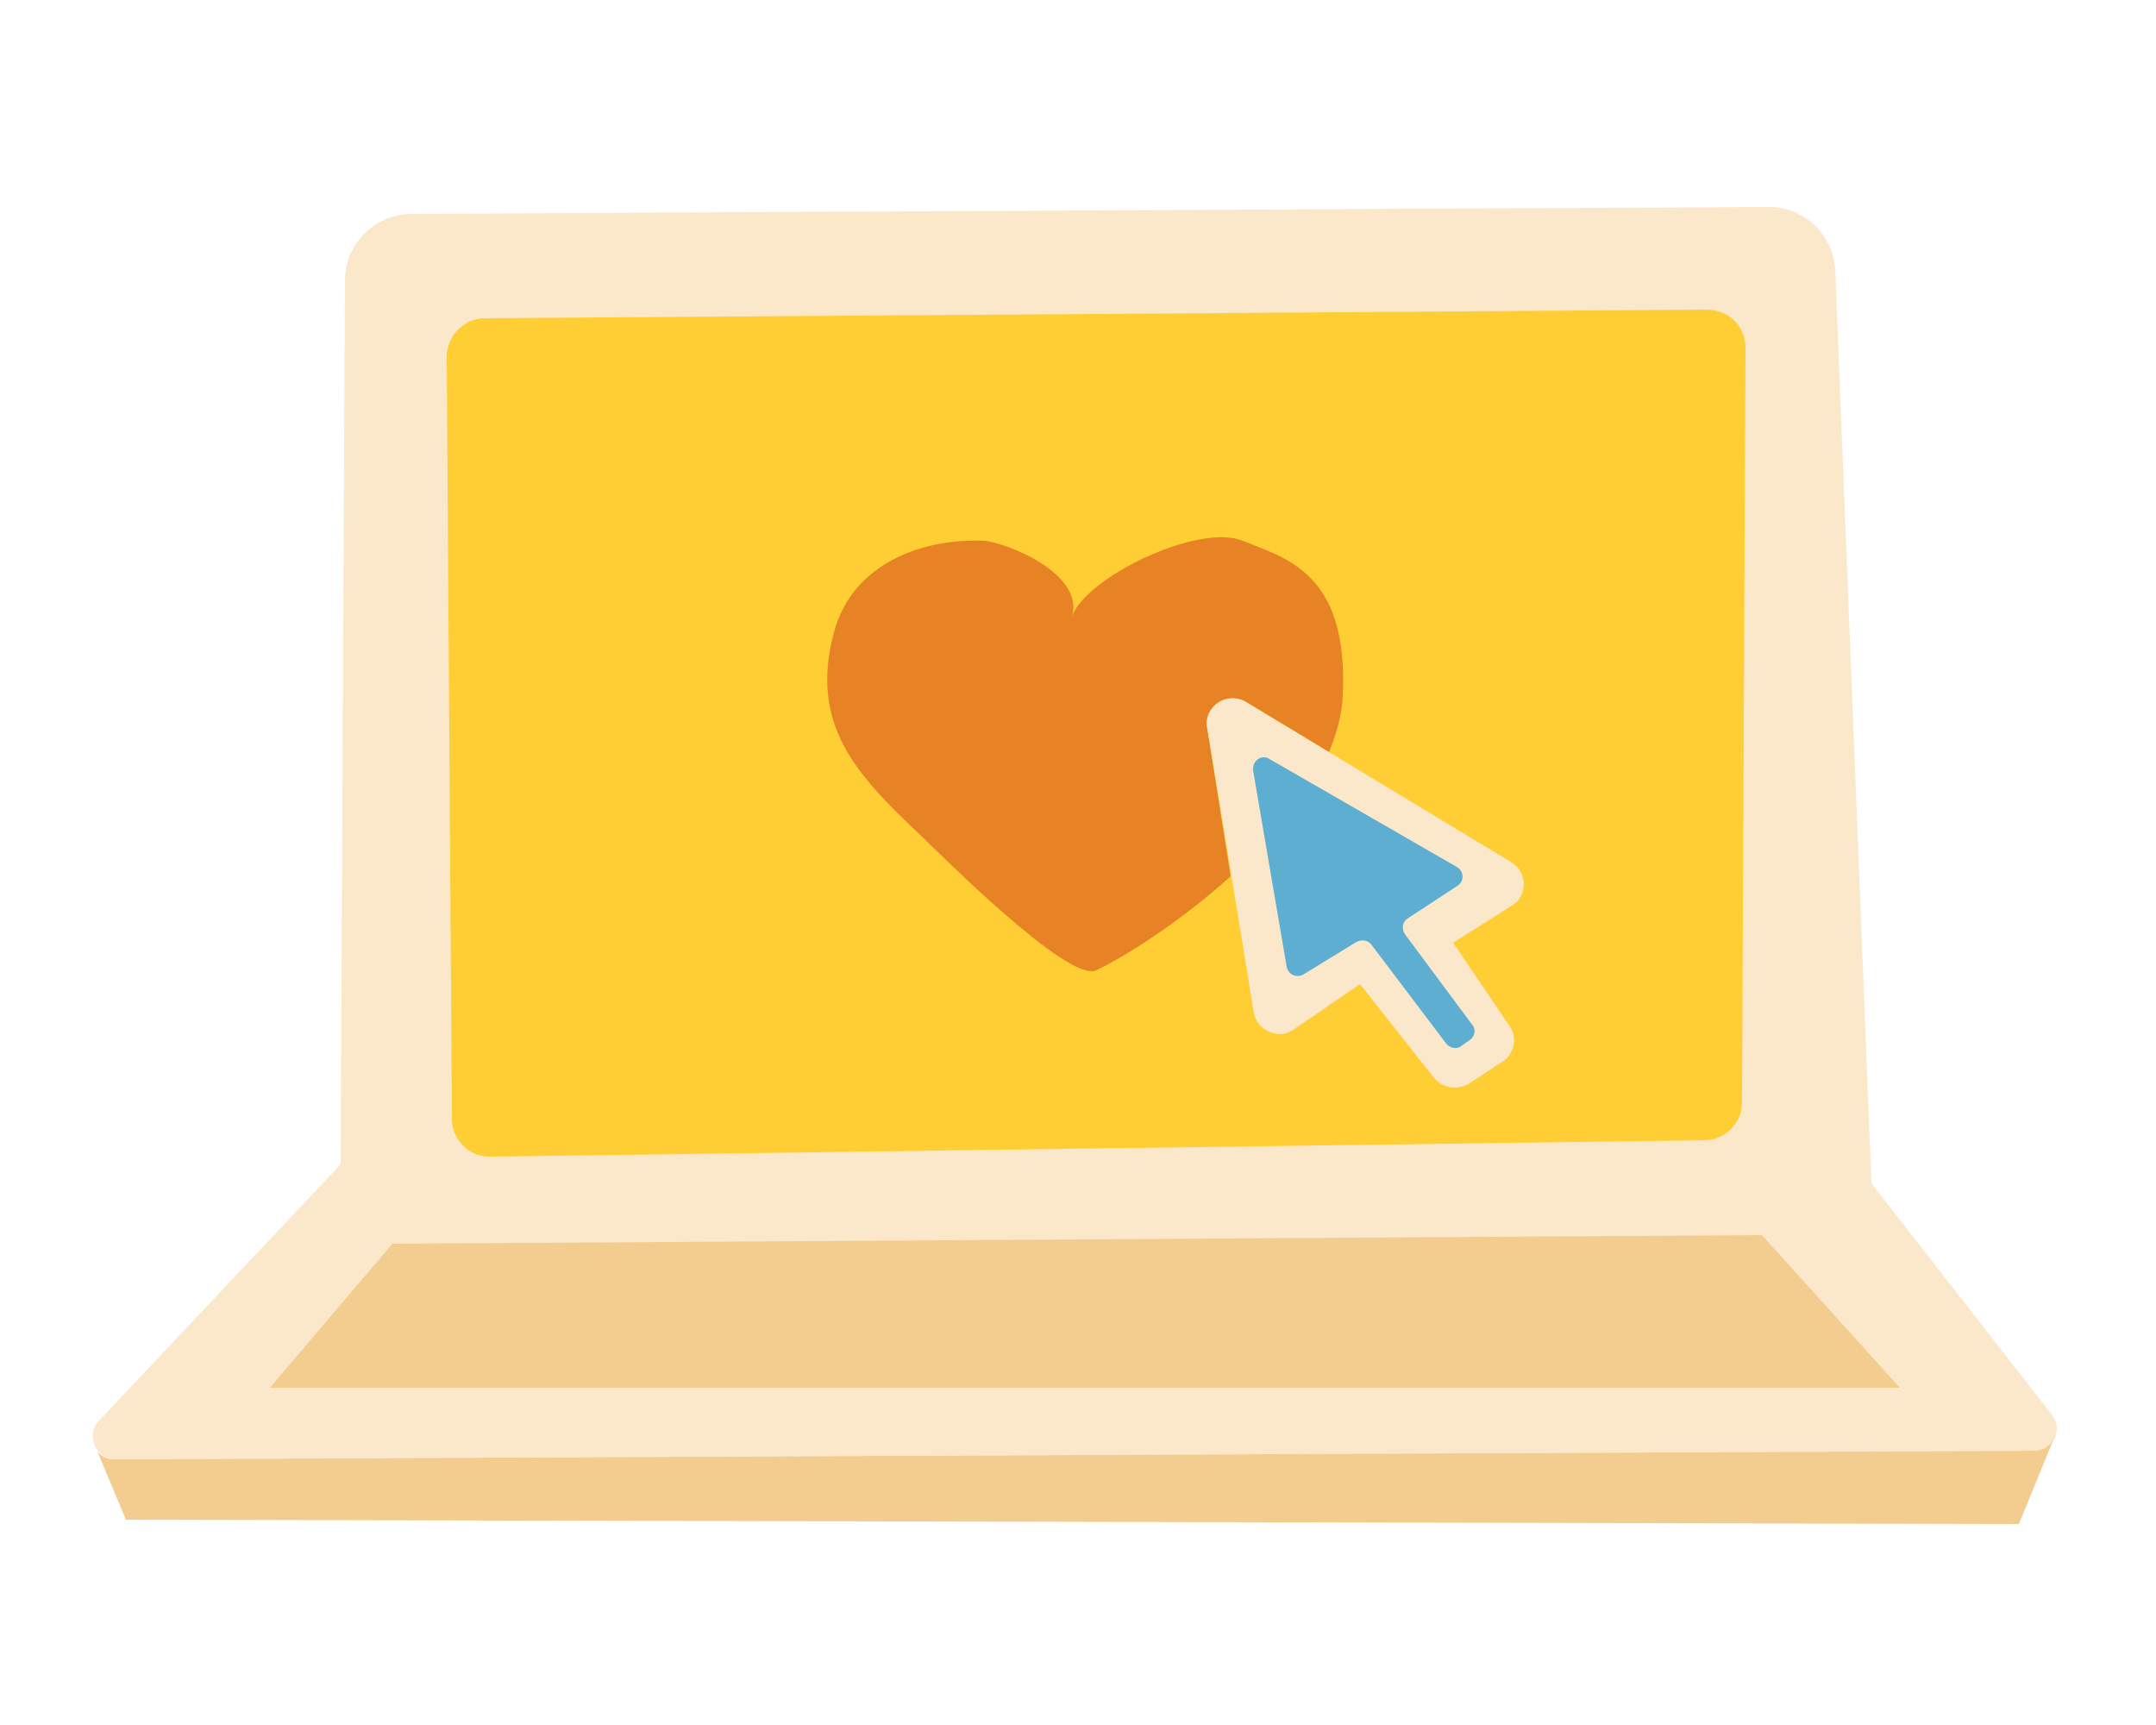 <svg xmlns="http://www.w3.org/2000/svg" viewBox="0 0 250 200">
  <path fill="#FBE7C9" d="M237.9 164L217 137.2l-4.2-106c-.3-4.1-3.7-7.3-7.9-7.2l-157.3.8c-4.1.1-7.5 3.4-7.6 7.5L39.5 135l-28 29.7c-1.6 1.7-.4 4.5 1.9 4.5l222.5-1c2.2 0 3.4-2.5 2-4.2z"/>
  <path fill="#FFCE34" d="M197.9 35.9l-141.7 1c-2.4 0-4.3 2-4.4 4.3l.6 88.3c-.1 2.6 2 4.7 4.5 4.6l140.7-1.9c2.5 0 4.5-2.1 4.4-4.6l.4-87.3c0-2.5-2-4.4-4.5-4.4z"/>
  <path fill="#E78324" d="M140 84.5c-.2-1.2.3-2.4 1.2-3 1-.7 2.3-.7 3.3-.1l9.6 5.8c.9-2.2 1.5-4.3 1.6-6.5.7-14.4-6.7-16-11.6-18-5.2-2.1-18.3 4.3-19.8 8.8 1.5-5-7.6-8.6-10.2-8.8-7-.3-15.2 2.5-17.4 10.6-2.9 10.8 2.7 16.6 10 23.5 2.2 2.1 17.2 17.2 20.4 15.7 3.2-1.5 9.6-5.5 15.6-10.9L140 84.5z"/>
  <path fill="#F3CD90" d="M10.8 166.7zM238.4 166.2c-.3 1.1-1.2 2-2.6 2l-222.5 1c-.8 0-1.5-.3-2-.9l3.3 7.9 219.5.5 4.3-10.5z"/>
  <path fill="#F3CD90" d="M45.5 144.2l158.8-1 16 17.7h-189"/>
  <path fill="#FBE7C9" d="M176.7 102.5c0-1-.6-2-1.4-2.5l-30.8-18.6c-1-.6-2.3-.6-3.3.1s-1.5 1.9-1.2 3l5.4 33c.2.9.8 1.7 1.7 2.1.9.4 1.9.4 2.7-.1l7.9-5.4 8.6 10.9c.6.7 1.5 1.1 2.4 1.1.6 0 1.2-.2 1.7-.5l3.8-2.5c.7-.4 1.1-1.1 1.3-1.9.2-.8 0-1.6-.5-2.3l-6.5-9.6 6.8-4.3c.9-.5 1.4-1.5 1.4-2.5z"/>
  <path fill="#5DAED0" d="M145.3 89.3l3.9 22.8c.2.9 1.1 1.3 1.9.9l6.2-3.8c.6-.3 1.3-.2 1.7.3l8.7 11.5c.4.5 1.2.7 1.7.3l1-.7c.6-.4.8-1.2.3-1.8l-7.8-10.5c-.4-.6-.3-1.4.3-1.8l5.8-3.8c.8-.5.8-1.7-.1-2.2L147.2 88c-.9-.6-2 .2-1.9 1.3z"/>
</svg>

